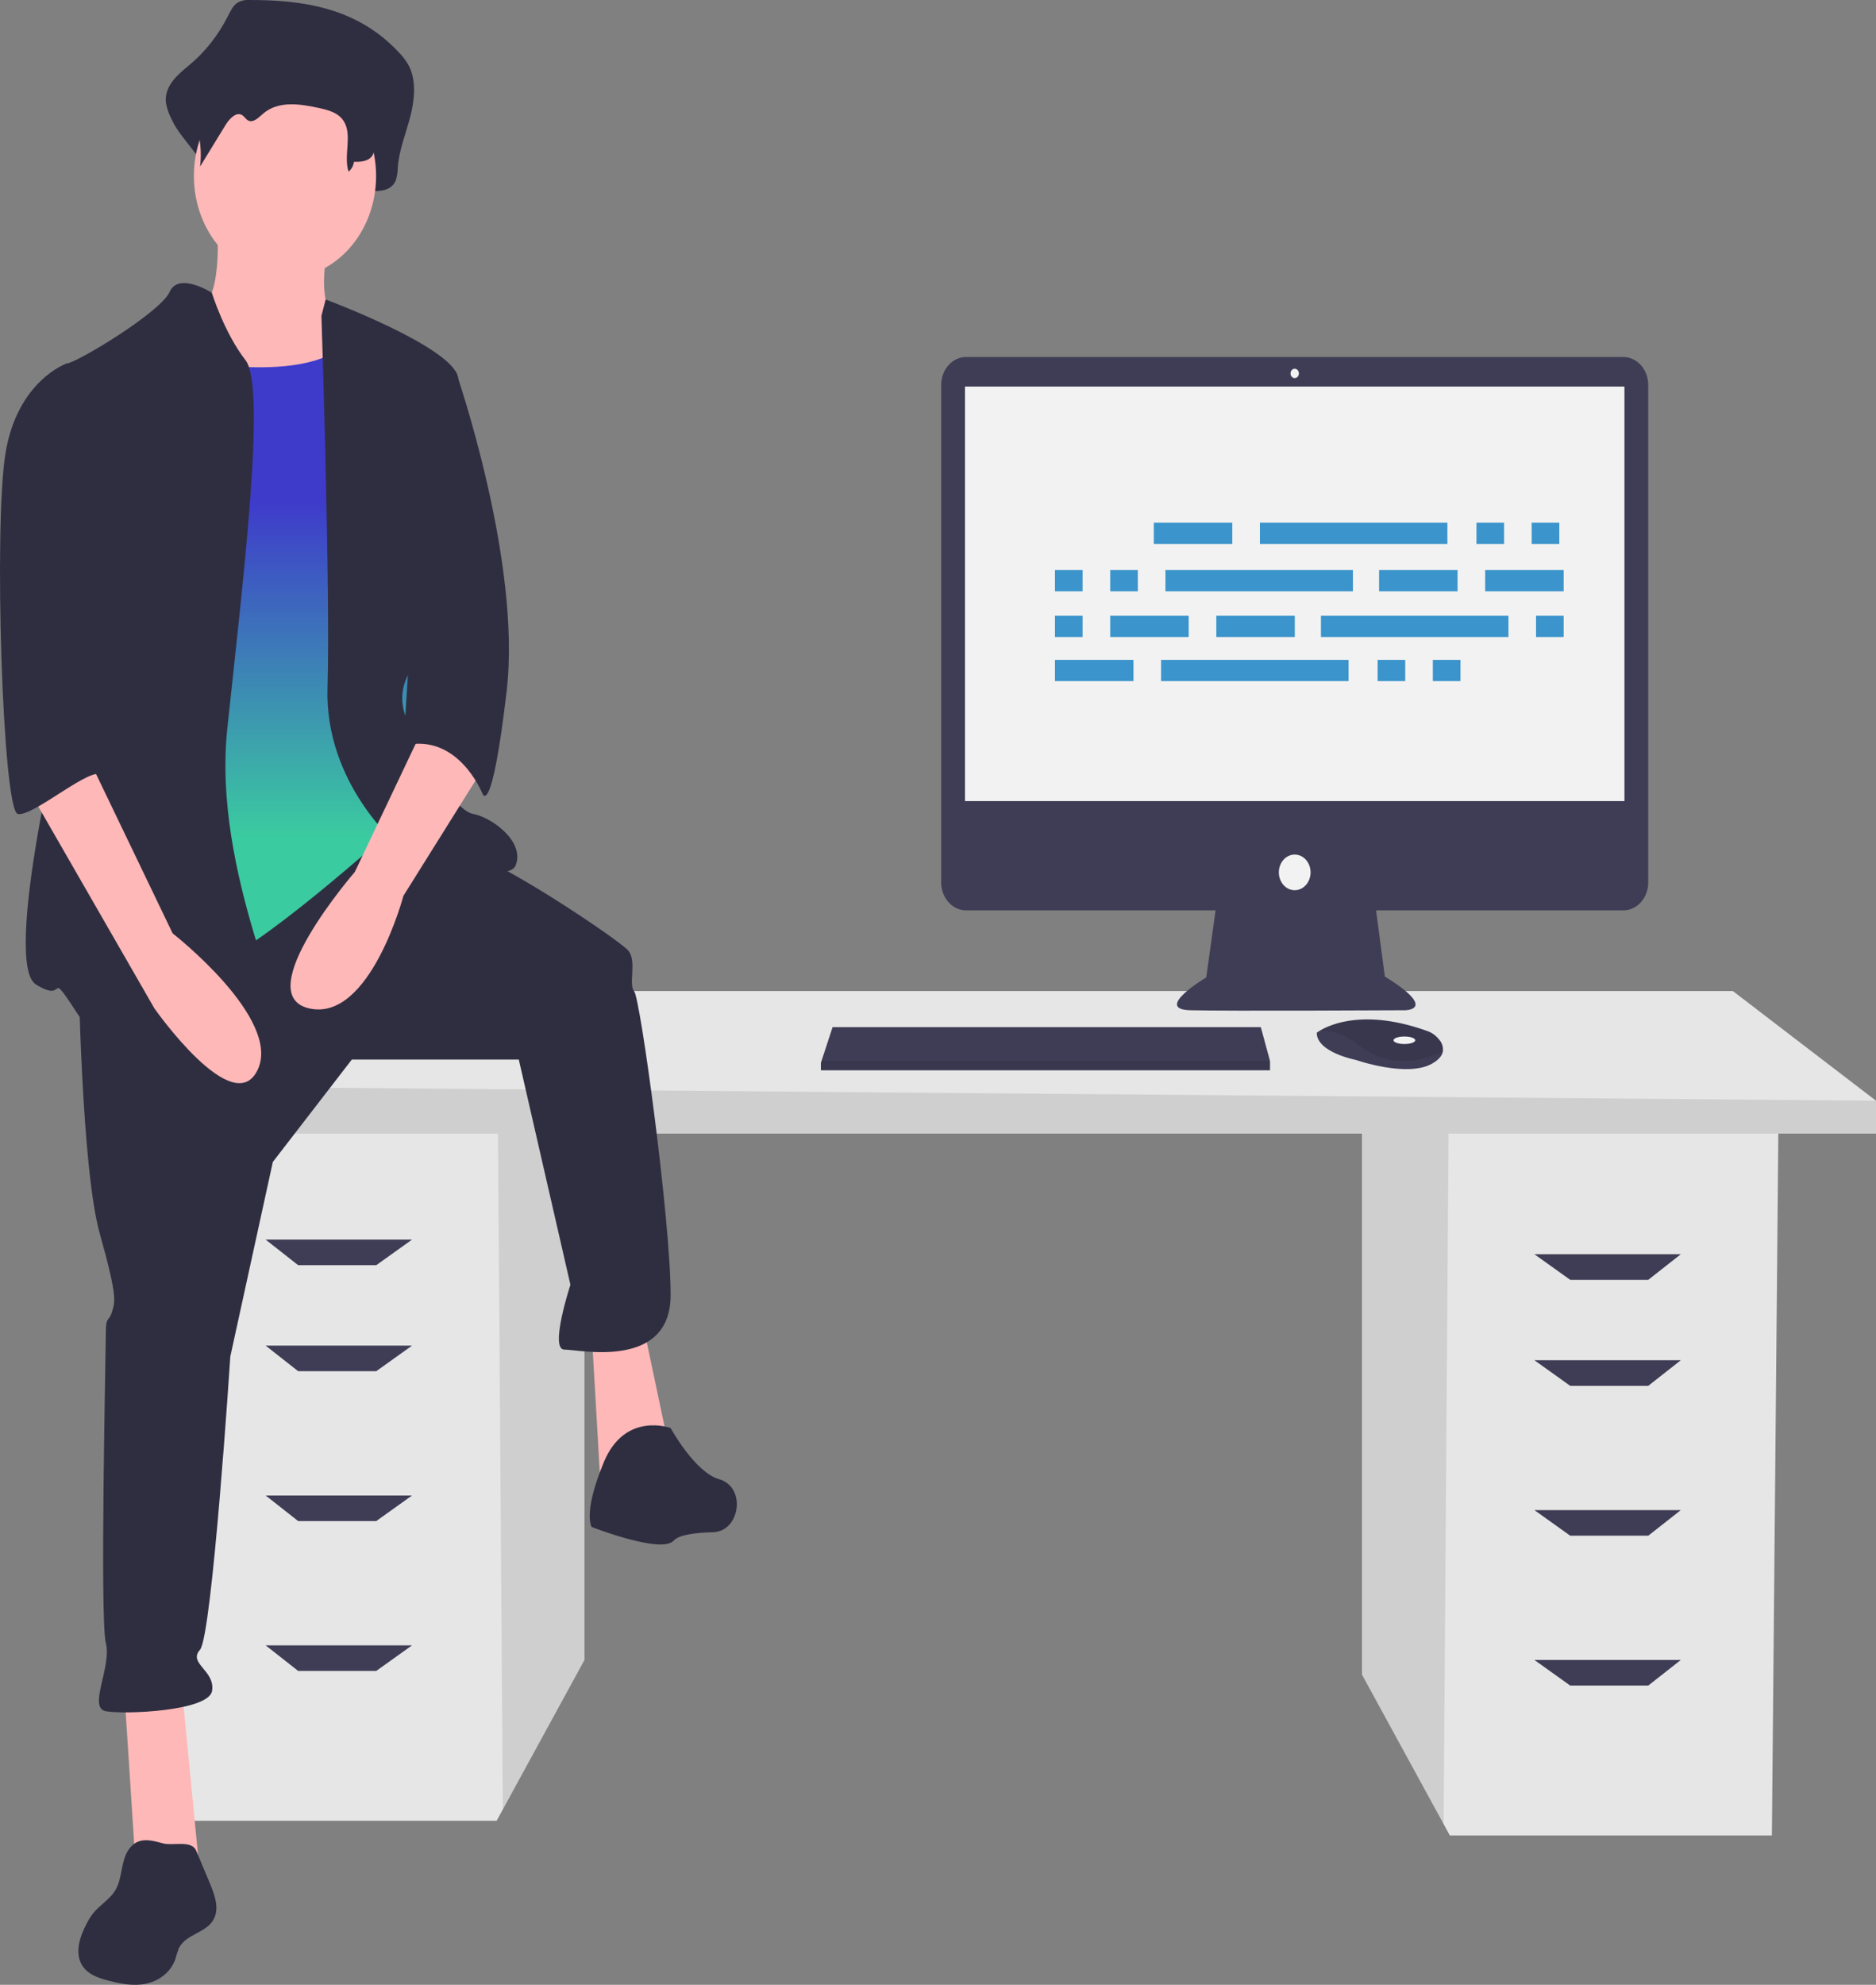 <svg width="400" height="423" viewBox="0 0 400 423" fill="none" xmlns="http://www.w3.org/2000/svg">
<rect x="0" y="0" width="400" height="423" fill="#808080" stroke="none"/>
<g clip-path="url(#clip0_18_36)">
<path d="M290.402 240.036V356.886L307.806 388.74L309.131 391.163H377.803L379.19 240.036H290.402Z" fill="#E6E6E6"/>
<path opacity="0.1" d="M290.402 240.036V356.886L307.806 388.74L308.874 240.036H290.402Z" fill="black"/>
<path d="M124.617 236.919V353.77L107.213 385.624L105.889 388.046H37.217L35.829 236.919H124.617Z" fill="#E6E6E6"/>
<path opacity="0.1" d="M124.617 236.919V353.77L107.213 385.624L106.145 236.919H124.617Z" fill="black"/>
<path d="M400 234.583V241.593H26.811V231.466L61.494 211.212H369.479L400 234.583Z" fill="#E6E6E6"/>
<path opacity="0.1" d="M400 234.583V241.593H26.811V231.466L400 234.583Z" fill="black"/>
<path d="M80.224 269.637H63.575L56.639 264.184H87.854L80.224 269.637Z" fill="#3F3D56"/>
<path d="M80.224 292.229H63.575L56.639 286.776H87.854L80.224 292.229Z" fill="#3F3D56"/>
<path d="M80.224 324.168H63.575L56.639 318.715H87.854L80.224 324.168Z" fill="#3F3D56"/>
<path d="M80.224 356.107H63.575L56.639 350.654H87.854L80.224 356.107Z" fill="#3F3D56"/>
<path d="M334.796 272.753H351.444L358.381 267.3H327.166L334.796 272.753Z" fill="#3F3D56"/>
<path d="M334.796 295.345H351.444L358.381 289.892H327.166L334.796 295.345Z" fill="#3F3D56"/>
<path d="M334.796 327.284H351.444L358.381 321.831H327.166L334.796 327.284Z" fill="#3F3D56"/>
<path d="M334.796 359.223H351.444L358.381 353.77H327.166L334.796 359.223Z" fill="#3F3D56"/>
<path d="M346.133 76.085H205.981C205.285 76.085 204.596 76.239 203.953 76.538C203.31 76.837 202.725 77.276 202.233 77.829C201.741 78.381 201.351 79.037 201.084 79.76C200.818 80.482 200.681 81.256 200.681 82.038V188.064C200.681 188.846 200.818 189.62 201.084 190.342C201.351 191.064 201.741 191.72 202.233 192.273C202.725 192.826 203.31 193.264 203.953 193.563C204.596 193.863 205.285 194.017 205.981 194.016H259.184L257.191 208.308C257.191 208.308 245.8 215.104 253.809 215.304C261.818 215.504 299.551 215.304 299.551 215.304C299.551 215.304 306.848 215.304 295.279 208.108L293.404 194.016H346.133C346.829 194.017 347.518 193.863 348.161 193.563C348.805 193.264 349.389 192.826 349.881 192.273C350.373 191.72 350.764 191.064 351.03 190.342C351.296 189.62 351.433 188.846 351.433 188.064V82.038C351.433 81.256 351.296 80.482 351.03 79.76C350.764 79.037 350.373 78.381 349.881 77.829C349.389 77.276 348.805 76.837 348.161 76.538C347.518 76.239 346.829 76.085 346.133 76.085Z" fill="#3F3D56"/>
<path d="M346.361 82.382H205.753V170.73H346.361V82.382Z" fill="#F2F2F2"/>
<path d="M276.057 80.583C276.549 80.583 276.947 80.135 276.947 79.583C276.947 79.031 276.549 78.584 276.057 78.584C275.566 78.584 275.167 79.031 275.167 79.583C275.167 80.135 275.566 80.583 276.057 80.583Z" fill="#F2F2F2"/>
<path d="M276.057 189.719C277.925 189.719 279.439 188.019 279.439 185.921C279.439 183.824 277.925 182.123 276.057 182.123C274.189 182.123 272.675 183.824 272.675 185.921C272.675 188.019 274.189 189.719 276.057 189.719Z" fill="#F2F2F2"/>
<path d="M270.788 226.098V228.097H175.032V226.497L175.164 226.098L177.524 218.902H268.83L270.788 226.098Z" fill="#3F3D56"/>
<path d="M307.637 224.141C307.463 224.978 306.804 225.862 305.316 226.697C299.977 229.696 289.12 225.898 289.12 225.898C289.12 225.898 280.754 224.299 280.754 220.101C280.989 219.921 281.234 219.757 281.488 219.611C283.733 218.278 291.176 214.986 304.374 219.751C305.346 220.094 306.214 220.733 306.882 221.597C307.178 221.924 307.401 222.325 307.532 222.767C307.663 223.209 307.699 223.68 307.637 224.141Z" fill="#3F3D56"/>
<path opacity="0.1" d="M307.637 224.141C301.102 226.953 295.276 227.163 289.298 222.5C287.037 220.623 284.299 219.61 281.488 219.611C283.733 218.278 291.176 214.986 304.374 219.751C305.346 220.094 306.215 220.733 306.882 221.597C307.178 221.924 307.401 222.325 307.532 222.767C307.663 223.209 307.699 223.68 307.637 224.141Z" fill="black"/>
<path d="M299.443 222.5C300.721 222.5 301.757 222.142 301.757 221.7C301.757 221.259 300.721 220.901 299.443 220.901C298.165 220.901 297.129 221.259 297.129 221.7C297.129 222.142 298.165 222.5 299.443 222.5Z" fill="#F2F2F2"/>
<path opacity="0.1" d="M270.788 226.098V228.097H175.032V226.498L175.164 226.098H270.788Z" fill="black"/>
<path d="M53.241 9.50694e-05C52.27 -0.09 51.296 0.155 50.451 0.7C49.621 1.339 49.098 2.457 48.563 3.498C46.521 7.525 43.757 11.032 40.445 13.797C38.033 15.781 34.966 18.256 35.379 21.915C35.596 23.123 35.994 24.282 36.554 25.342C38.78 30.387 44.852 34.286 44.255 40.042C46.466 35.886 43.509 33.83 45.72 29.673C46.773 27.694 48.602 25.459 50.191 26.702C50.724 27.119 51.073 27.865 51.627 28.23C52.95 29.102 54.357 27.436 55.527 26.256C59.564 22.186 65.304 23.252 70.327 24.52C72.699 25.119 75.303 25.904 76.705 28.45C78.548 31.796 74.954 35.41 74.046 39.194C73.972 39.517 73.968 39.854 74.036 40.178C74.103 40.503 74.24 40.804 74.433 41.056C74.627 41.308 74.872 41.504 75.148 41.627C75.423 41.749 75.721 41.795 76.016 41.76C77.523 41.593 79.309 41.456 79.398 40.713C81.294 40.789 83.618 40.548 84.43 38.33C84.679 37.453 84.81 36.539 84.82 35.619C85.118 31.894 86.526 28.495 87.458 24.95C88.391 21.405 88.796 17.25 87.222 14.107C86.661 13.061 85.966 12.113 85.161 11.293C76.23 1.586 64.487 -0.014 53.241 9.50694e-05Z" fill="#2F2E41"/>
<path d="M46.197 47.313C46.197 47.313 48.14 65.491 41.018 66.945C33.896 68.399 47.492 93.121 47.492 93.121L79.865 97.484L72.095 68.399C72.095 68.399 66.916 66.218 70.153 51.676C73.39 37.134 46.197 47.313 46.197 47.313Z" fill="#FFB8B8"/>
<path d="M26.45 359.605L29.041 399.597H42.636L38.752 359.605H26.45Z" fill="#FFB8B8"/>
<path d="M126.157 283.986L128.099 317.433L142.991 310.162L137.163 282.532L126.157 283.986Z" fill="#FFB8B8"/>
<path d="M16.739 206.913C16.739 206.913 17.386 249.085 21.271 262.9C25.156 276.715 24.508 277.442 23.861 279.624C23.213 281.805 22.566 280.351 22.566 283.986C22.566 287.622 21.271 345.063 22.566 350.153C23.861 355.243 18.681 363.968 22.566 364.695C26.45 365.422 44.579 364.695 45.226 360.333C45.874 355.97 40.047 354.516 42.637 351.607C45.226 348.699 49.111 289.076 49.111 289.076L58.175 247.631L75.009 225.818H110.618L121.625 273.807C121.625 273.807 117.093 287.622 120.33 287.622C123.567 287.622 142.99 291.985 142.99 275.988C142.99 259.992 136.516 212.73 135.221 211.276C133.926 209.822 135.868 204.732 133.926 202.551C131.984 200.369 109.323 185.1 100.907 182.192C92.49 179.283 80.682 175.822 80.682 175.822L16.739 206.913Z" fill="#2F2E41"/>
<path d="M142.99 304.345C142.99 304.345 133.279 300.71 128.747 311.617C124.214 322.523 126.157 325.432 126.157 325.432C126.157 325.432 141.048 331.248 143.638 328.34C144.765 327.075 148.342 326.635 152.025 326.542C157.634 326.401 159.127 317.489 153.829 315.413C153.671 315.351 153.511 315.298 153.349 315.252C148.17 313.798 142.99 304.345 142.99 304.345Z" fill="#2F2E41"/>
<path d="M60.765 59.311C71.492 59.311 80.188 49.544 80.188 37.497C80.188 25.45 71.492 15.684 60.765 15.684C50.038 15.684 41.342 25.45 41.342 37.497C41.342 49.544 50.038 59.311 60.765 59.311Z" fill="#FFB8B8"/>
<path d="M35.515 76.034C35.515 76.034 67.239 83.305 75.009 71.671C82.778 60.038 86.015 104.391 86.015 104.391L89.9 150.926L84.073 176.375C84.073 176.375 53.643 204.005 43.931 206.186C34.22 208.367 19.328 209.822 19.328 209.822C19.328 209.822 23.861 129.113 23.861 127.659C23.861 126.204 35.515 76.034 35.515 76.034Z" fill="url(#paint0_linear_18_36)"/>
<path d="M45.163 62.397C45.163 62.397 38.104 57.856 36.162 62.219C34.22 66.582 16.091 77.488 14.149 77.488C12.207 77.488 18.034 137.838 15.444 145.109C12.854 152.38 0.553 205.459 7.675 209.822C14.796 214.184 9.617 205.459 16.739 216.366C23.861 227.272 58.823 227.272 60.765 222.91C62.707 218.547 45.226 185.827 48.464 155.289C51.701 124.75 56.88 82.578 52.348 76.761C47.816 70.944 45.163 62.397 45.163 62.397Z" fill="#2F2E41"/>
<path d="M68.534 67.309L69.436 63.823C69.436 63.823 96.374 73.853 97.669 80.397C98.964 86.941 98.317 132.748 93.785 136.384C89.252 140.019 82.778 145.836 87.31 154.562C91.842 163.287 97.022 172.739 100.907 173.466C104.791 174.193 111.913 179.283 109.971 184.373C108.028 189.463 84.72 180.01 84.72 180.01C84.72 180.01 69.182 166.922 69.829 146.563C70.477 126.204 68.534 67.309 68.534 67.309Z" fill="#2F2E41"/>
<path d="M91.195 153.107L75.656 185.827C75.656 185.827 52.996 212.003 65.945 214.911C78.894 217.82 86.015 190.917 86.015 190.917L102.849 164.014L91.195 153.107Z" fill="#FFB8B8"/>
<path d="M54.188 5.707C53.405 5.642 52.62 5.813 51.916 6.202C51.279 6.725 50.754 7.4 50.38 8.18C48.653 11.097 46.402 13.576 43.771 15.459C41.807 16.861 39.311 18.61 39.647 21.197C39.829 22.064 40.154 22.885 40.604 23.619C42.422 27.221 43.145 31.389 42.665 35.494L48.065 26.68C48.922 25.281 50.411 23.702 51.705 24.58C52.138 24.875 52.423 25.402 52.874 25.66C53.95 26.276 55.096 25.099 56.048 24.265C59.334 21.389 64.007 22.142 68.096 23.038C70.027 23.461 72.147 24.016 73.288 25.815C75.184 28.805 73.204 33.125 74.311 36.578C74.621 36.335 74.884 36.024 75.085 35.664C75.286 35.304 75.42 34.903 75.48 34.483C77.024 34.537 78.915 34.366 79.577 32.799C79.778 32.185 79.885 31.537 79.894 30.882C80.136 28.25 81.282 25.848 82.042 23.342C82.801 20.836 83.131 17.9 81.85 15.678C81.381 14.925 80.815 14.255 80.171 13.689C72.901 6.829 63.342 5.697 54.188 5.707Z" fill="#2F2E41"/>
<path d="M91.195 77.488L97.227 79.286C97.227 79.286 111.266 119.66 108.028 147.29C104.791 174.921 102.849 169.104 102.849 169.104C102.849 169.104 97.669 156.016 86.015 158.924L91.195 77.488Z" fill="#2F2E41"/>
<path d="M27.347 394.311C25.786 396.694 26.099 400.1 24.716 402.618C23.517 404.8 21.258 405.945 19.759 407.879C19.28 408.521 18.854 409.21 18.484 409.938C17.093 412.554 15.963 415.908 17.332 418.538C18.434 420.654 20.751 421.482 22.875 422.045C25.56 422.758 28.35 423.328 31.066 422.783C33.782 422.239 36.437 420.371 37.405 417.47C37.596 416.74 37.822 416.023 38.083 415.322C39.555 412.067 44.173 412.032 45.68 408.797C46.734 406.533 45.765 403.797 44.796 401.485L41.837 394.425C40.855 392.082 36.874 393.43 34.799 392.868C32.092 392.136 29.294 391.329 27.347 394.311Z" fill="#2F2E41"/>
<path d="M5.732 167.649L32.925 214.911C32.925 214.911 49.758 238.906 54.938 227.999C60.117 217.093 36.809 198.915 36.809 198.915L19.328 162.56L5.732 167.649Z" fill="#FFB8B8"/>
<path d="M19.328 78.942L14.149 77.488C14.149 77.488 3.79 81.124 1.2 96.393C-1.39 111.662 0.553 172.739 3.79 173.466C7.027 174.193 19.779 162.832 21.82 165.24C23.861 167.649 17.386 155.289 19.328 148.745C21.271 142.201 19.328 78.942 19.328 78.942Z" fill="#2F2E41"/>
<path d="M262.749 111.398H246.015V115.922H262.749V111.398Z" fill="#3B94CB"/>
<path d="M320.698 111.398H314.81V115.922H320.698V111.398Z" fill="#3B94CB"/>
<path d="M332.473 111.398H326.585V115.922H332.473V111.398Z" fill="#3B94CB"/>
<path d="M308.612 111.398H268.637V115.922H308.612V111.398Z" fill="#3B94CB"/>
<path d="M241.676 140.632H224.943V145.156H241.676V140.632Z" fill="#3B94CB"/>
<path d="M299.625 140.632H293.737V145.156H299.625V140.632Z" fill="#3B94CB"/>
<path d="M311.401 140.632H305.513V145.156H311.401V140.632Z" fill="#3B94CB"/>
<path d="M287.54 140.632H247.564V145.156H287.54V140.632Z" fill="#3B94CB"/>
<path d="M310.781 121.491H294.047V126.015H310.781V121.491Z" fill="#3B94CB"/>
<path d="M333.403 121.491H316.669V126.015H333.403V121.491Z" fill="#3B94CB"/>
<path d="M230.83 121.491H224.943V126.015H230.83V121.491Z" fill="#3B94CB"/>
<path d="M242.606 121.491H236.718V126.015H242.606V121.491Z" fill="#3B94CB"/>
<path d="M288.469 121.491H248.494V126.015H288.469V121.491Z" fill="#3B94CB"/>
<path d="M276.074 131.235H259.34V135.759H276.074V131.235Z" fill="#3B94CB"/>
<path d="M253.452 131.235H236.718V135.759H253.452V131.235Z" fill="#3B94CB"/>
<path d="M230.83 131.235H224.943V135.759H230.83V131.235Z" fill="#3B94CB"/>
<path d="M333.403 131.235H327.515V135.759H333.403V131.235Z" fill="#3B94CB"/>
<path d="M321.627 131.235H281.652V135.759H321.627V131.235Z" fill="#3B94CB"/>
</g>
<defs>
<linearGradient id="paint0_linear_18_36" x1="54.614" y1="69.726" x2="54.614" y2="209.822" gradientUnits="userSpaceOnUse">
<stop offset="0.266" stop-color="#3E3BCB"/>
<stop offset="0.776" stop-color="#3BCBA0"/>
</linearGradient>
<clipPath id="clip0_18_36">
<rect width="400" height="423" fill="white"/>
</clipPath>
</defs>
</svg>
